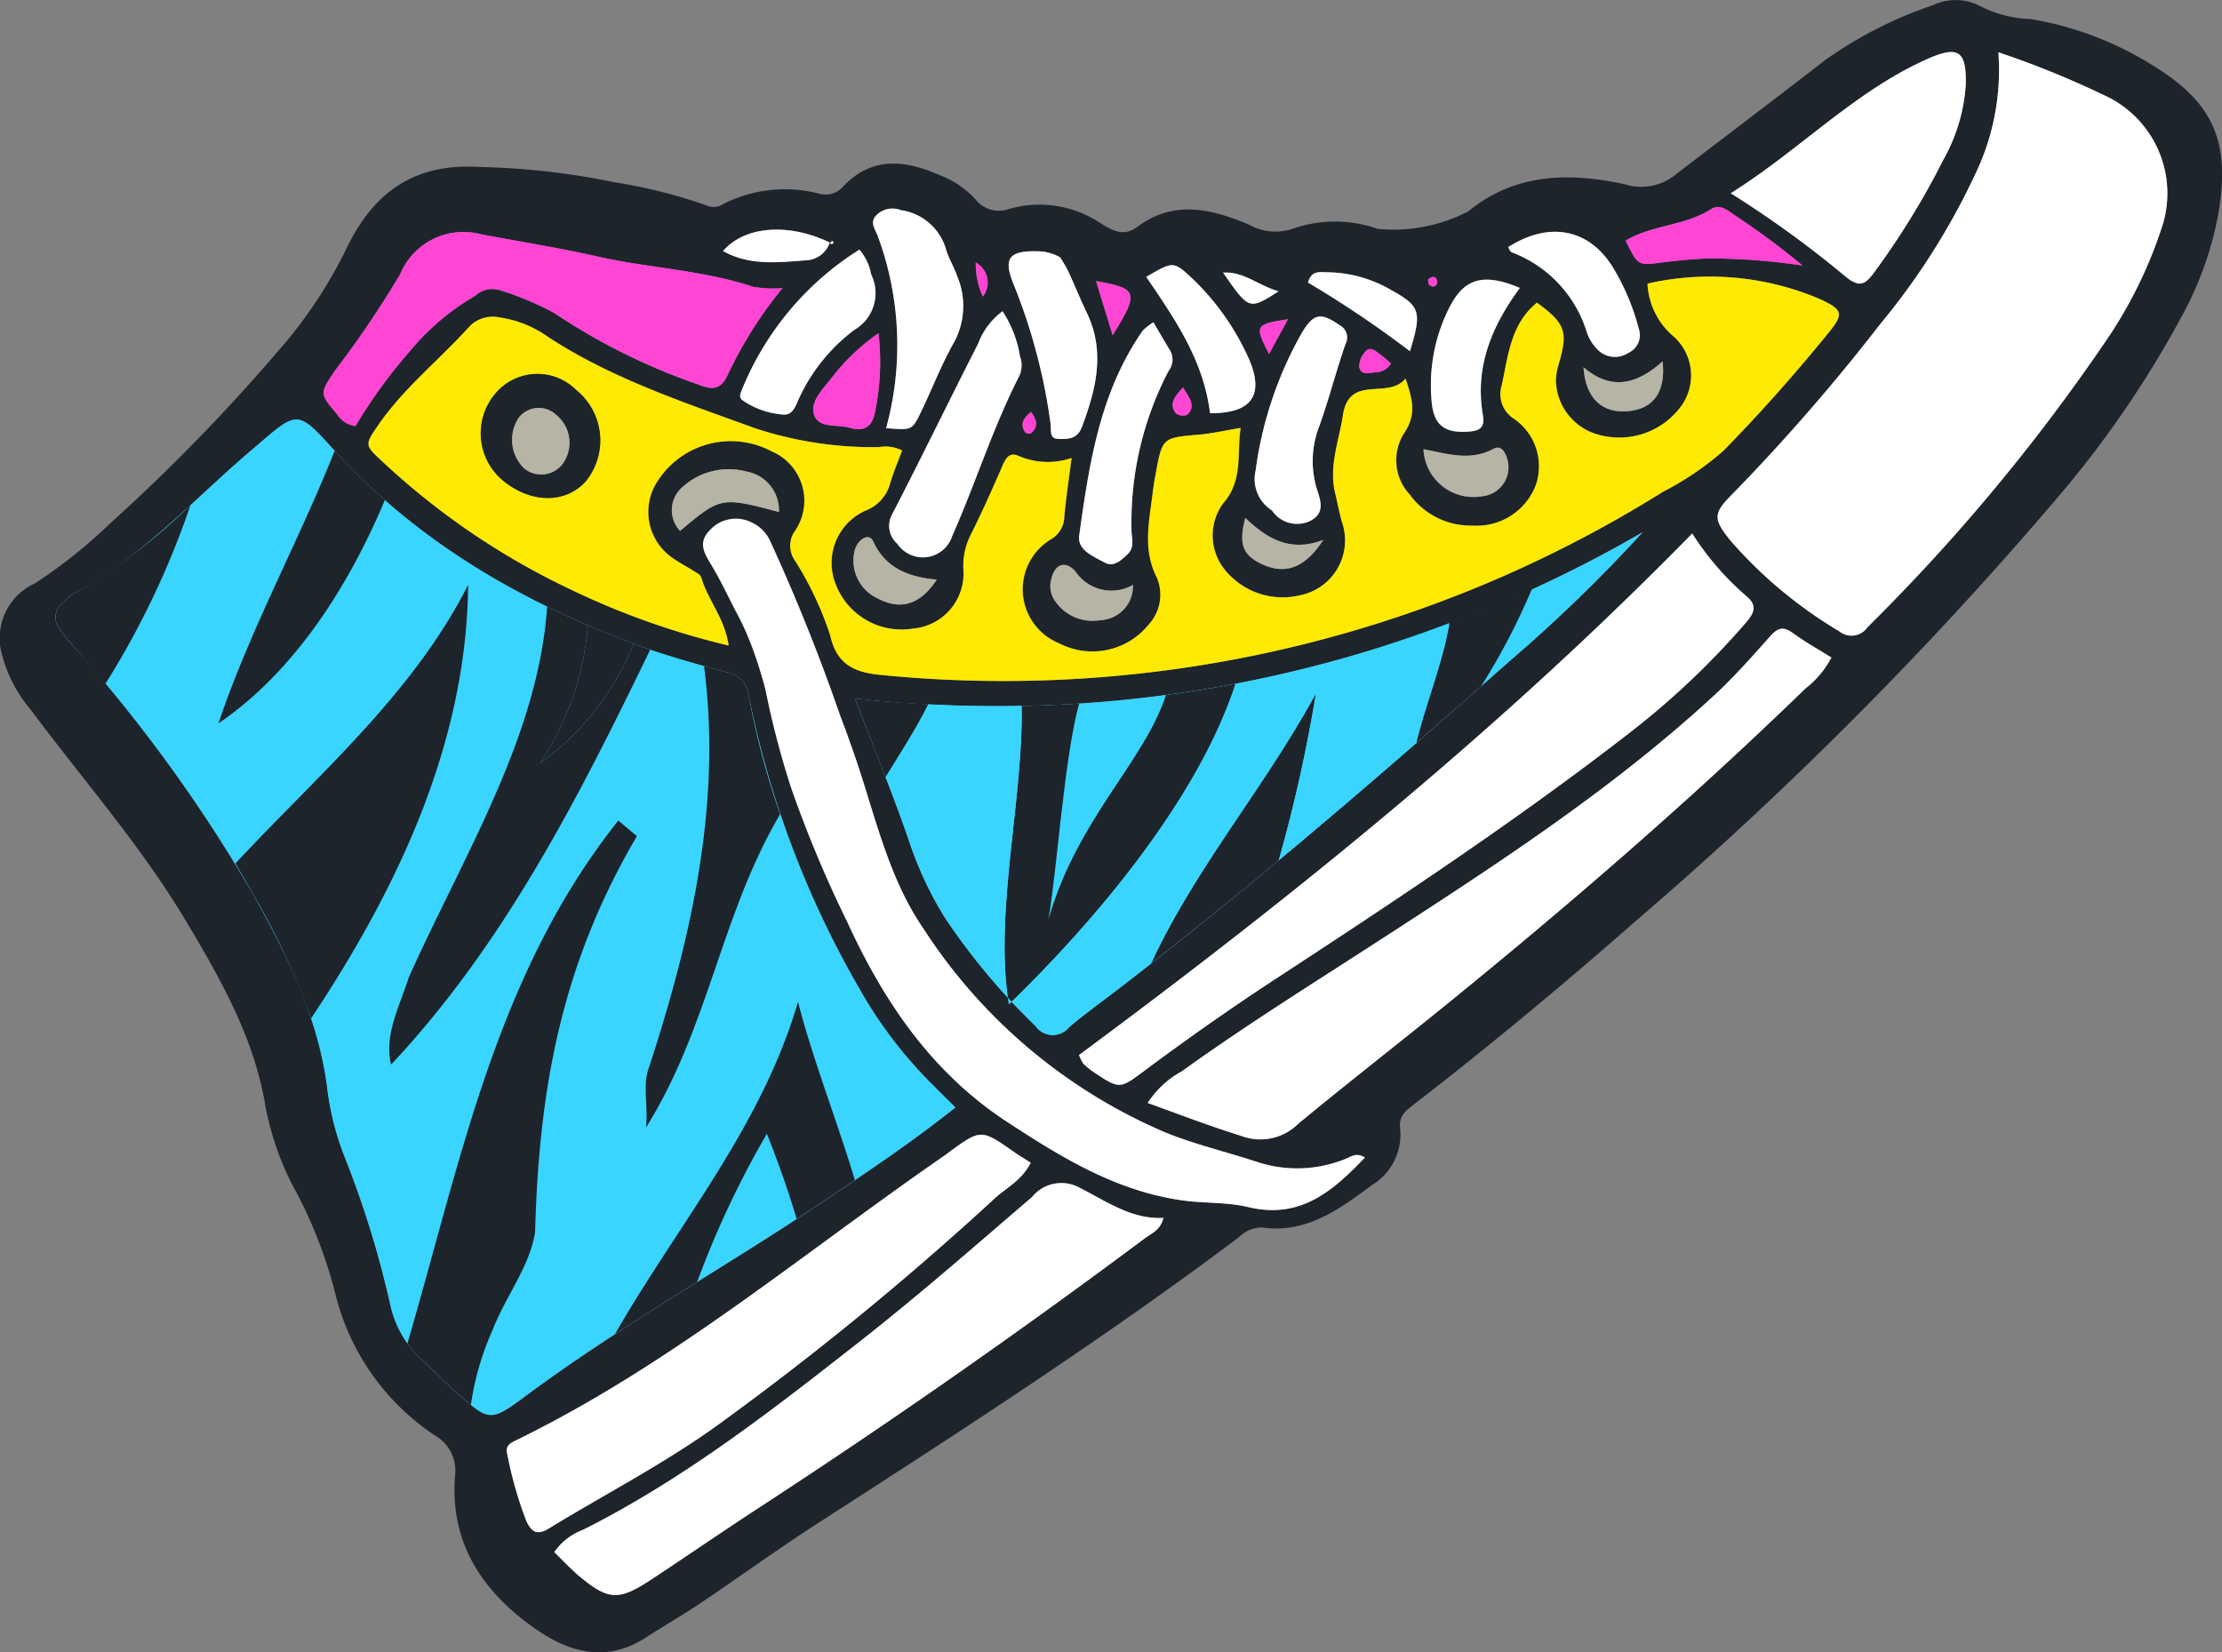 <svg xmlns="http://www.w3.org/2000/svg" width="122.605" height="91.188" viewBox="0 0 122.605 91.188">
  <rect x="0" y="0" width="122.605" height="91.188" fill="#808080" stroke="none"/>
  <g id="four" transform="translate(-1302.981 -10.468)">
    <path id="Path_1647" data-name="Path 1647" d="M1416.431,38.021A210.752,210.752,0,0,1,1393.28,61.26c-4.014,3.522-8.113,6.939-12.34,10.2-.444.343-.785.626-.7,1.319a3.258,3.258,0,0,1-1.543,3.081c-1.815,1.33-3.608,2.7-6.082,2.348a1.823,1.823,0,0,0-1.3.56c-7.476,5.608-15.316,10.679-23.167,15.736-2.189,1.41-4.3,2.944-6.46,4.4-1,.675-2.057,1.279-3.074,1.937-2.16,1.4-4.191.843-6.094-.486-2.909-2.031-4.716-4.71-4.435-8.423a2.222,2.222,0,0,0-1.09-2.235,13.147,13.147,0,0,1-5.516-7.85,25.433,25.433,0,0,0-2.413-6.075,16.241,16.241,0,0,1-1.51-4.661c-.682-3.588-2.436-6.663-4.281-9.762-2.5-4.2-5.713-7.835-8.605-11.723a7.687,7.687,0,0,1-1.581-3.041,3.323,3.323,0,0,1,1.831-3.93,28.005,28.005,0,0,0,4.112-3.278,103.032,103.032,0,0,0,9.265-9.5,25.328,25.328,0,0,0,3.825-5.746c1.517-3.12,3.8-4.686,7.378-4.446a40.689,40.689,0,0,1,7.4.845,28.173,28.173,0,0,1,5.1,1.288.907.907,0,0,0,.867-.081,7.533,7.533,0,0,1,5.31-.584,1.26,1.26,0,0,0,1.3-.364c1.591-1.7,3.421-1.506,5.344-.659a5.294,5.294,0,0,1,1.953,1.3,1.655,1.655,0,0,0,1.924.558,6.066,6.066,0,0,1,5.051.826c.647.4,1.253.723,1.983.176,2.041-1.528,4.159-.982,6.217-.1a2.945,2.945,0,0,0,2.407.186A7.075,7.075,0,0,1,1379,23.1a9.008,9.008,0,0,0,4.995-.964c2.6-2.14,5.628-2.151,8.633-1.5a3.006,3.006,0,0,0,2.795-.52c2.74-2.107,5.5-4.182,8.229-6.305a22.871,22.871,0,0,1,5.969-3.051,2.925,2.925,0,0,1,2.649.06,6.518,6.518,0,0,0,2.774.7,18.465,18.465,0,0,1,6.757,2.58c3.343,2.051,4.256,4.222,3.584,8.162a18.843,18.843,0,0,1-1.833,5.311A57.182,57.182,0,0,1,1416.431,38.021Zm-67.648-14.213c.027.153.094.175.194.059.006-.007-.036-.065-.064-.087-.19-.152.1.03-.133.078-2.285-1.1-4.707-.922-5.9.464,1.459.821,3.026.627,4.577.511A1.441,1.441,0,0,0,1348.783,23.808Zm6.915,47.778c-.536-.535-.924-.916-1.3-1.3a24.235,24.235,0,0,1-4.046-5.349,53.006,53.006,0,0,1-6.055-16.085,1.466,1.466,0,0,0-1.265-1.293c-1.695-.464-3.4-.932-5.04-1.548-6.268-2.352-11.958-5.631-16.516-10.641-2.165-2.38-2.031-2.254-4.584-.084-3.177,2.7-5.988,5.868-9.726,7.881a3.835,3.835,0,0,0-.715.558,1.035,1.035,0,0,0-.17,1.468,8.359,8.359,0,0,0,.681.853,83.771,83.771,0,0,1,10.02,13.819c1.875,3.373,3.563,6.755,4.059,10.633a15.46,15.46,0,0,0,.985,3.876,54.242,54.242,0,0,1,2.472,7.991,5.834,5.834,0,0,0,1.736,3.12c.63.571,1.218,1.186,1.852,1.752,1.894,1.692,1.932,1.732,3.9.274,5.318-3.946,11.11-7.161,16.594-10.848C1350.929,75.077,1353.292,73.5,1355.7,71.586Zm-12.515-25.494c-.185-1.36-.984-2.324-1.393-3.441-.062-.17-.1-.4-.231-.486-.442-.309-.934-.545-1.376-.853a3.082,3.082,0,0,1-.882-4.327,4.8,4.8,0,0,1,6.258-1.617,2.959,2.959,0,0,1,1.28,4.437,1.406,1.406,0,0,0,.031,1.61,18.406,18.406,0,0,1,1.933,4.1c.338,1.54,1.229,2.058,2.793,2.2a68.6,68.6,0,0,0,43.168-10.112,16.358,16.358,0,0,0,3.3-2.235c2.045-2.077,3.975-4.262,5.815-6.522.853-1.046.817-1.27-.413-1.85a15.467,15.467,0,0,0-9.562-.876,4.073,4.073,0,0,0,1.445,2.92,2.888,2.888,0,0,1,.43,3.819,4.239,4.239,0,0,1-4.5,1.621,3.178,3.178,0,0,1-2.435-3.032,3.612,3.612,0,0,1,.158-.891c.524-1.786.375-2.23-1.2-3.385-1.446,1.177-1.583,2.914-1.939,4.556a1.608,1.608,0,0,0,.681,1.856,3.18,3.18,0,0,1,1.168,3.734,3.5,3.5,0,0,1-3.482,2.156,4.156,4.156,0,0,1-3.453-1.718,2.781,2.781,0,0,1-.3-3.394c.686-1.01.465-1.846.071-3-.976,1.185-3.1-.27-3.45,2.02-.219,1.43-.785,2.805-.43,4.29.127.529.226,1.065.37,1.589a3.086,3.086,0,0,1-2.294,4.055,4.1,4.1,0,0,1-4.1-1.324,3,3,0,0,1-.172-3.727c1.136-1.3.758-2.741.977-4.18-.878.145-1.59.309-2.312.372-2,.174-2.005.157-2.377,2.2-.065.358-.125.717-.169,1.079-.188,1.553-.549,3.082.249,4.628a2.43,2.43,0,0,1-.457,2.567,3.987,3.987,0,0,1-4.928,1.049,3.218,3.218,0,0,1-.507-5.727,1.488,1.488,0,0,0,.773-1.267c.085-1.011.241-2.016.4-3.242a4.054,4.054,0,0,1-2.9-.105c-.53-.246-.725.111-.916.55-.555,1.278-1.125,2.552-1.748,3.8a3.73,3.73,0,0,0-.4,1.9,3.053,3.053,0,0,1-2.764,3.267,3.9,3.9,0,0,1-4.325-2.547,3.157,3.157,0,0,1,1.684-3.96,2.22,2.22,0,0,0,1.362-1.521c.185-.614.439-1.207.657-1.8a2.067,2.067,0,0,0-1.3-.183,20.942,20.942,0,0,1-6.8-1.037c-3.914-1.429-7.911-2.736-11.451-5.055a6.08,6.08,0,0,0-2.678-1.069,1.788,1.788,0,0,0-1.652.513c-1.663,1.845-3.636,3.4-5.053,5.474-.7,1.026-.725,1.067.229,1.939a40.627,40.627,0,0,0,10.336,7.05A42.884,42.884,0,0,0,1343.184,46.092Zm50.437-6.253a71.134,71.134,0,0,1-43.463,9.18c1.056,2.749,2.1,5.264,2.98,7.834a19.645,19.645,0,0,0,1.99,4.261,36.289,36.289,0,0,0,5,5.978,1.154,1.154,0,0,0,1.851.051c.927-.778,1.913-1.486,2.874-2.225,7.451-5.73,14.546-11.886,21.586-18.105A83.6,83.6,0,0,0,1393.621,39.84Zm19.628-26.487a13.274,13.274,0,0,1-1.288,6.752,38.453,38.453,0,0,1-5.251,8.271,108.477,108.477,0,0,1-8.117,9.336c-1.091,1.089-1.106,1.386-.1,2.622a24.68,24.68,0,0,0,5.969,4.968,1.072,1.072,0,0,0,1.569-.226,106.157,106.157,0,0,0,13.344-16.083,24.584,24.584,0,0,0,2.857-5.873,5.949,5.949,0,0,0-2.893-7.275A51.411,51.411,0,0,0,1413.248,13.353Zm-9.215,33.4c-.738-.462-1.471-.87-2.145-1.358-.509-.368-.82-.276-1.218.171-1.008,1.13-2.007,2.266-3.127,3.3-5.733,5.281-12.251,9.482-18.758,13.7-3.559,2.3-7.156,4.551-10.6,7.031a5.179,5.179,0,0,0-1.877,1.742c1.765.64,3.441,1.281,5.17,1.82a2.96,2.96,0,0,0,3.127-.665c2.664-2.2,5.392-4.321,8.075-6.5,6.876-5.579,13.57-11.368,19.928-17.536A5.2,5.2,0,0,0,1404.033,46.756Zm-41.515,21.936a2.161,2.161,0,0,0,.238.478,4.033,4.033,0,0,0,.562.46c1.5,1.006,1.451.933,2.956-.181,2.289-1.694,4.62-3.339,7-4.9,6.647-4.348,13.275-8.722,19.557-13.591a44.211,44.211,0,0,0,6.475-6.119c.464-.54.672-.962,0-1.5a15.606,15.606,0,0,1-2.955-3.427C1385.857,50.632,1374.374,59.917,1362.519,68.692Zm-28.952,27.436c.464.45.872.9,1.331,1.284,1.645,1.385,2.213,1.419,4.015.23,1.974-1.3,3.921-2.644,5.9-3.936q10.9-7.112,21.327-14.889c.38-.284.873-.456,1.043-1.136-1.755.095-3.134-.909-4.567-1.629a2.085,2.085,0,0,0-2.687.478c-3.128,2.683-6.227,5.4-9.473,7.949-4.868,3.821-9.739,7.621-15.3,10.416A3.318,3.318,0,0,0,1333.567,96.127Zm11.59-47.928a47.719,47.719,0,0,0,1.484,5.769,66.414,66.414,0,0,0,3.083,7.364c2.028,4.433,4.676,8.331,8.832,11.051,3,1.966,6.05,3.834,9.7,4.333,1.2.164,2.441.086,3.6.365,2.867.688,4.662-.878,6.434-2.73-.454-.308-.764-.043-1.087.08a7.075,7.075,0,0,1-4.816.174c-1.711-.57-3.467-.968-5.155-1.663a29.8,29.8,0,0,1-13.282-11.2c-2.031-2.95-2.713-6.46-3.877-9.76S1349.018,48.648,1345.156,48.2Zm14.7,26.437c-.354-.227-.615-.382-.863-.556-1.871-1.313-1.87-1.315-3.637-.028-.049.036-.093.079-.143.113-7.816,5.383-15.1,11.559-23.7,15.765-.346.169-.655.295-.538.776a21.5,21.5,0,0,0,1.04,3.664c.251.569.547.885,1.24.46,3.2-1.959,6.542-3.665,9.575-5.894a168.909,168.909,0,0,0,15.015-12.307C1358.49,76.023,1359.353,75.626,1359.852,74.636ZM1322.6,33.984a27.85,27.85,0,0,1,3-4.141,13.315,13.315,0,0,1,3.589-3.04,1.39,1.39,0,0,1,1.359-.321,16.758,16.758,0,0,1,3,1.256,34.357,34.357,0,0,0,7.961,3.952c.77.309,1.218.295,1.6-.483a22.84,22.84,0,0,1,3.047-4.835,6.738,6.738,0,0,1-1.629-.075c-2.784-.929-5.726-1.025-8.565-1.667-2.129-.482-4.289-.823-6.435-1.229a3.778,3.778,0,0,0-4.468,2.2,55.149,55.149,0,0,1-3.565,5.278c-.877,1.3-.909,1.287.066,2.43A1.46,1.46,0,0,0,1322.6,33.984Zm75.881-12.853a58.366,58.366,0,0,1,6.387,4.637c.77.615,1.079.337,1.545-.292A43.55,43.55,0,0,0,1410.2,19.3a9.763,9.763,0,0,0,1.247-4.136c.054-1.942-.438-2.2-2.175-1.419C1405.3,15.536,1402.31,18.726,1398.479,21.132Zm-40.18,6.514a3.925,3.925,0,0,0-1.353,1.8c-1.6,3.125-3.122,6.286-4.738,9.4a1.316,1.316,0,0,0,.289,1.634,1.7,1.7,0,0,0,3.022-.426c1.3-2.932,2.251-6.009,3.717-8.871a1.434,1.434,0,0,0,.023-1.054A6.326,6.326,0,0,0,1358.3,27.646Zm-6.424,6.45c1.408.114,1.429.125,1.9-.843.632-1.3,1.147-2.666,1.861-3.918a4.216,4.216,0,0,0,.145-3.655c-.17-.512-.479-.984-.616-1.5a3.036,3.036,0,0,0-2.482-2.112,1.251,1.251,0,0,0-1.339.272c-.4.407-.064.784.069,1.16A17.316,17.316,0,0,1,1351.875,34.1Zm21.289,4.541a1.667,1.667,0,0,0,2.092.588c.947-.467.514-1.287.34-1.912a5.305,5.305,0,0,1,.19-3.356c.529-1.473.915-3,1.424-4.478a.767.767,0,0,0-.311-1.057c-1.048-.731-1.453-.679-2.139.508a20.988,20.988,0,0,0-2.5,7.512A2.047,2.047,0,0,0,1373.165,38.637Zm-6.54-10.381a3.189,3.189,0,0,0-.586.452c-2.376,3.394-2.961,7.359-3.511,11.314-.113.811.795,1.156,1.407,1.492.5.271.908-.123,1.266-.466.424-.405.2-.91.211-1.377a18.018,18.018,0,0,1,2.047-8.734,1.009,1.009,0,0,0,.063-1.157C1367.245,29.322,1366.977,28.856,1366.625,28.256Zm-5.149-3.588a2.59,2.59,0,0,0-1.247-.334c-1.589-.038-1.9.387-1.315,1.834a31.73,31.73,0,0,1,2.035,7.68c.046.334-.1.823.419.839s1.052.038,1.314-.663c.776-2.08,1.3-4.145.266-6.3-.366-.76-.68-1.546-1.035-2.312A8.353,8.353,0,0,0,1361.476,24.669Zm-11.073-.425a16.413,16.413,0,0,0-6.509,7.789c-.071.164-.135.365.028.5a4.45,4.45,0,0,0,2.172.8c.64.108.772-.46.973-.883a9.955,9.955,0,0,1,3.047-3.777,2.339,2.339,0,0,0,.932-3.066A2.882,2.882,0,0,0,1350.4,24.244Zm36.439,2.116c-2.584-1.113-3.412-.071-4.176,1.706a9.541,9.541,0,0,0-.7,4.418c.091,1.449.686,1.912,2.1,1.8.591-.047.855-.247.742-.905C1384.354,30.77,1385.249,28.524,1386.843,26.36Zm-.648-2.248c.066.1.111.245.2.279a6.865,6.865,0,0,1,4.118,4.311,2.482,2.482,0,0,0,.644,1.078,1.333,1.333,0,0,0,1.667.169,1.077,1.077,0,0,0,.578-1.363,12.563,12.563,0,0,0-1.4-3.328C1390.682,23.088,1388.464,22.653,1386.195,24.112Zm-16.446,9.158c2.542.024,3.036-1.222,1.977-3.355a13.993,13.993,0,0,0-2.976-4.095c-1.026-.952-1.043-.934-2.521-.07C1367.79,28.045,1369.39,30.333,1369.748,33.27Zm32.69-8.148a41.518,41.518,0,0,0-3.87-2.859c-.352-.276-.765-.517-1.163-.259-1.447.935-3.263.864-4.726,1.744.682,1.394.679,1.377,1.964,1.211.84-.108,1.686-.19,2.532-.226A35.047,35.047,0,0,1,1402.438,25.122Zm-50.983,3.736a11.472,11.472,0,0,0-2.653,2.554c-.475.592-1.184,1.294-.877,2.023.283.672,1.284.452,1.962.646.824.235,1.237-.1,1.383-.913A13.581,13.581,0,0,0,1351.455,28.858Zm29.325.994c.666-2.2.581-2.489-1.1-3.414a7.126,7.126,0,0,0-3.464-.944c-.365,0-.879-.13-1.059.569A58.457,58.457,0,0,1,1380.78,29.852Zm-40.275,9.916c2.253-1.887,2.253-1.887,5.456-1.044A2.167,2.167,0,0,0,1344.2,36.5a3.806,3.806,0,0,0-3.682.966A1.676,1.676,0,0,0,1340.505,39.768Zm41.021-4.51a2.76,2.76,0,0,0,3.218,2.6,1.607,1.607,0,0,0,1.394-2.092c-.111-.349-.332-.756-.756-.525C1384.1,35.937,1382.824,35.5,1381.526,35.259Zm-26.857,7.2c-1.535-.146-2.825-.615-3.509-2.119-.2-.45-.783-.186-1.006.457a2.3,2.3,0,0,0,1.274,2.706C1352.678,44.159,1353.753,43.848,1354.669,42.458Zm10.825.289a2.39,2.39,0,0,1-3.174-.734c-.549-.632-1.139-.421-1.329.4a1.43,1.43,0,0,0,.189,1.207,2.51,2.51,0,0,0,2.509,1.076A1.877,1.877,0,0,0,1365.494,42.747Zm29.225-12.337c-1.358,1.219-2.784,1.678-4.364.327.11,1.727,1.041,2.569,2.5,2.42C1394.231,33.016,1394.9,32.075,1394.719,30.41Zm-18.724,9.856c-1.831.7-3.119-.08-4.3-1.218-.381,1.453-.141,2.064.918,2.553C1373.9,42.2,1374.98,41.828,1375.995,40.266Zm-11.62-11.3c1.471-2.365,1.392-2.589-.919-2.987Zm9.154-2.426c-1.171-.34-1.916-1.1-3.061-1.031C1371.9,27.581,1371.9,27.581,1373.529,26.544Zm6.2,3.98c-.233-.194-.4-.353-.587-.485-.272-.193-.571-.52-.88-.1a1.181,1.181,0,0,0-.281.795c.1.466.536.325.866.284A.987.987,0,0,0,1379.731,30.524Zm-6.726-.517,1.046-1.919C1372.231,28.366,1372.195,28.431,1373.005,30.007Zm-4.747,1.843c-.456.5-.8.908-.394,1.431a.656.656,0,0,0,.636.076C1368.99,32.862,1368.6,32.426,1368.258,31.85Zm-11.046-5.012a1.254,1.254,0,0,0-.39-1.878A4.386,4.386,0,0,0,1357.211,26.837Zm2.661,6.362c-.358.3-.648.617-.336,1.109a.333.333,0,0,0,.31.085C1360.3,34.035,1360.192,33.632,1359.872,33.2Zm21.9-7.3c.021.1.007.239.067.288.142.116.33.159.427-.059a.321.321,0,0,0-.043-.293C1382.073,25.691,1381.912,25.76,1381.776,25.9Z" fill="#1e242b"/>
    <path id="Path_1648" data-name="Path 1648" d="M1358.013,89.061c-2.406,1.915-4.769,3.491-7.126,5.075-5.485,3.686-11.277,6.9-16.594,10.848-1.964,1.458-2,1.418-3.9-.274-.634-.566-1.222-1.181-1.852-1.752a5.83,5.83,0,0,1-1.736-3.12,54.242,54.242,0,0,0-2.473-7.991,15.471,15.471,0,0,1-.985-3.876c-.5-3.878-2.184-7.26-4.059-10.633a83.764,83.764,0,0,0-10.02-13.819,8.341,8.341,0,0,1-.681-.853,1.035,1.035,0,0,1,.17-1.468,3.841,3.841,0,0,1,.715-.558c3.738-2.013,6.549-5.182,9.726-7.881,2.553-2.169,2.419-2.3,4.584.084,4.559,5.011,10.249,8.289,16.516,10.641,1.643.617,3.345,1.084,5.04,1.548a1.466,1.466,0,0,1,1.265,1.293,53,53,0,0,0,6.055,16.085,24.236,24.236,0,0,0,4.046,5.349C1357.089,88.145,1357.477,88.526,1358.013,89.061Z" transform="translate(-2.315 -17.475)" fill="#39d5ff"/>
    <path id="Path_1649" data-name="Path 1649" d="M1342.431,118.793a5.28,5.28,0,0,0,.768.874c.63.57,1.218,1.186,1.852,1.752.349.312.635.568.882.768a15.507,15.507,0,0,1,1.187-4.114c.772-1.967,2.055-3.505,2.356-5.429.219-8.083,1.507-14.839,5.618-21.849l-1.026-.856C1347.316,98.415,1345.371,108.776,1342.431,118.793Z" transform="translate(-16.97 -34.185)" fill="#1e242b"/>
    <path id="Path_1650" data-name="Path 1650" d="M1362.535,125.836c1.5-.978,3.013-1.929,4.531-2.878a51.8,51.8,0,0,1,3.849-8.177c.6,1.531,1.174,3.1,1.64,4.7q.821-.534,1.635-1.08.789-.53,1.58-1.063c-1.005-3.33-2.275-6.52-3.139-9.83C1370.595,114.454,1365.945,119.864,1362.535,125.836Z" transform="translate(-25.618 -41.744)" fill="#1e242b"/>
    <path id="Path_1651" data-name="Path 1651" d="M1357.912,71.015a15.972,15.972,0,0,1-2.634,7.616,14.956,14.956,0,0,0,5.16-6.6Q1359.158,71.552,1357.912,71.015Z" transform="translate(-22.496 -26.045)" fill="#1e242b"/>
    <path id="Path_1652" data-name="Path 1652" d="M1354.2,71.276l-.046-.018a14.955,14.955,0,0,1-5.161,6.6,15.968,15.968,0,0,0,2.634-7.616q-1.137-.491-2.243-1.029c-.49,7.171-4.587,13.681-7.626,20.443-.557,1.71-1.371,3.206-.987,4.832,6.222-6.623,10.344-14.72,14.3-22.9C1354.783,71.488,1354.492,71.385,1354.2,71.276Z" transform="translate(-16.213 -25.268)" fill="#1e242b"/>
    <path id="Path_1653" data-name="Path 1653" d="M1325.77,82.487q.519.86,1.01,1.741a40.252,40.252,0,0,1,3.169,6.808c4.89-7.343,8.582-15.319,8.666-23.924C1335.563,73.141,1330.327,77.594,1325.77,82.487Z" transform="translate(-9.803 -24.366)" fill="#1e242b"/>
    <path id="Path_1654" data-name="Path 1654" d="M1309.476,64.208a3.841,3.841,0,0,0-.715.558,1.035,1.035,0,0,0-.17,1.468,8.341,8.341,0,0,0,.681.853q.928,1.08,1.833,2.173a46.784,46.784,0,0,0,4.7-9.869A31.927,31.927,0,0,1,1309.476,64.208Z" transform="translate(-2.315 -21.045)" fill="#1e242b"/>
    <path id="Path_1655" data-name="Path 1655" d="M1333.318,56.841a34.561,34.561,0,0,1-2.747-2.7l-.02-.023c-2.018,5.074-4.665,9.845-6.416,15.049C1328.205,66.4,1331.244,61.785,1333.318,56.841Z" transform="translate(-9.1 -18.778)" fill="#1e242b"/>
    <path id="Path_1656" data-name="Path 1656" d="M1368.724,74.972c.958,7.44-.594,14.654-3.03,22.129-.385.984-.044,2.139-.173,3.336,3.465-5.527,4.119-11.718,7.4-17.289a43.275,43.275,0,0,1-1.735-6.553,1.466,1.466,0,0,0-1.265-1.293Q1369.324,75.138,1368.724,74.972Z" transform="translate(-26.895 -27.747)" fill="#1e242b"/>
    <path id="Path_1657" data-name="Path 1657" d="M1358.529,57.637a42.882,42.882,0,0,1-8.8-3.132,40.624,40.624,0,0,1-10.336-7.05c-.954-.872-.931-.913-.229-1.939,1.417-2.073,3.39-3.63,5.053-5.474a1.787,1.787,0,0,1,1.651-.513,6.079,6.079,0,0,1,2.678,1.069c3.539,2.319,7.537,3.626,11.451,5.055a20.943,20.943,0,0,0,6.8,1.037,2.067,2.067,0,0,1,1.3.183c-.219.59-.472,1.183-.657,1.8a2.22,2.22,0,0,1-1.362,1.521,3.157,3.157,0,0,0-1.684,3.96,3.9,3.9,0,0,0,4.325,2.547,3.052,3.052,0,0,0,2.764-3.267,3.731,3.731,0,0,1,.4-1.9c.623-1.246,1.193-2.52,1.748-3.8.191-.439.386-.8.916-.55a4.054,4.054,0,0,0,2.9.105c-.154,1.226-.31,2.231-.4,3.242a1.488,1.488,0,0,1-.773,1.267,3.218,3.218,0,0,0,.507,5.727,3.988,3.988,0,0,0,4.928-1.049,2.43,2.43,0,0,0,.457-2.567c-.8-1.546-.437-3.074-.249-4.628.044-.361.1-.721.168-1.079.372-2.045.375-2.028,2.377-2.2.722-.063,1.434-.227,2.313-.372-.219,1.439.159,2.884-.977,4.18a3,3,0,0,0,.172,3.727,4.1,4.1,0,0,0,4.1,1.324,3.086,3.086,0,0,0,2.294-4.055c-.144-.524-.244-1.06-.371-1.589-.355-1.484.21-2.859.43-4.29.352-2.29,2.474-.835,3.45-2.02.394,1.156.615,1.992-.071,3a2.781,2.781,0,0,0,.3,3.394,4.157,4.157,0,0,0,3.453,1.718,3.5,3.5,0,0,0,3.482-2.156,3.18,3.18,0,0,0-1.168-3.734,1.608,1.608,0,0,1-.681-1.856c.356-1.642.493-3.379,1.939-4.556,1.577,1.155,1.727,1.6,1.2,3.385a3.618,3.618,0,0,0-.158.891,3.178,3.178,0,0,0,2.435,3.032,4.239,4.239,0,0,0,4.5-1.621,2.889,2.889,0,0,0-.43-3.819,4.073,4.073,0,0,1-1.445-2.92,15.467,15.467,0,0,1,9.562.876c1.23.58,1.266.8.413,1.85-1.841,2.261-3.771,4.445-5.815,6.522a16.361,16.361,0,0,1-3.3,2.235,68.6,68.6,0,0,1-43.168,10.112c-1.563-.143-2.455-.66-2.793-2.2a18.416,18.416,0,0,0-1.933-4.1,1.406,1.406,0,0,1-.031-1.61,2.959,2.959,0,0,0-1.28-4.437,4.8,4.8,0,0,0-6.257,1.617,3.081,3.081,0,0,0,.882,4.327c.442.308.934.544,1.376.853.128.089.169.315.231.486C1357.546,55.314,1358.344,56.278,1358.529,57.637Zm-8.411-14.1a3.024,3.024,0,0,0-4.505.254,3.379,3.379,0,0,0,.446,4.726c1.537,1.285,3.468,1.31,4.59.06A3.581,3.581,0,0,0,1350.119,43.535Z" transform="translate(-15.346 -11.545)" fill="#feea02"/>
    <path id="Path_1658" data-name="Path 1658" d="M1429.232,62.011a83.541,83.541,0,0,1-7.183,6.975c-7.04,6.219-14.135,12.375-21.586,18.105-.961.739-1.947,1.446-2.874,2.225a1.154,1.154,0,0,1-1.851-.051,36.3,36.3,0,0,1-5-5.978,19.662,19.662,0,0,1-1.99-4.261c-.883-2.57-1.924-5.085-2.98-7.834A71.133,71.133,0,0,0,1429.232,62.011Z" transform="translate(-35.612 -22.172)" fill="#39d5ff"/>
    <path id="Path_1659" data-name="Path 1659" d="M1402.673,89.688c.472-2.651.862-8.852,1.693-11.906q-1.578.1-3.171.131c.1,5.146-1.533,11.4-.707,16.478,4.784-4.626,10.443-11.35,12.511-17.7q-1.905.365-3.837.619C1407.935,81.042,1404.3,84.087,1402.673,89.688Z" transform="translate(-41.843 -28.486)" fill="#1e242b"/>
    <path id="Path_1660" data-name="Path 1660" d="M1414.448,92.511q3.566-2.79,7.04-5.689a83.551,83.551,0,0,0,2.054-9.218C1420.7,82.828,1416.884,87.238,1414.448,92.511Z" transform="translate(-47.948 -28.879)" fill="#1e242b"/>
    <path id="Path_1661" data-name="Path 1661" d="M1385.769,78.12c.576,1.5,1.145,2.93,1.69,4.338.807-1.31,1.663-2.62,2.359-4.024C1388.476,78.364,1387.128,78.265,1385.769,78.12Z" transform="translate(-35.612 -29.101)" fill="#1e242b"/>
    <path id="Path_1662" data-name="Path 1662" d="M1408.044,74.155c-2.069,6.35-7.727,13.074-12.511,17.7-.826-5.081.806-11.331.707-16.478-1.7.031-3.417,0-5.147-.094-.7,1.4-1.552,2.714-2.359,4.024.453,1.172.889,2.329,1.289,3.5a19.693,19.693,0,0,0,1.99,4.261,36.29,36.29,0,0,0,5,5.978,1.154,1.154,0,0,0,1.851.051c.927-.778,1.913-1.486,2.874-2.225.553-.425,1.1-.857,1.648-1.287,2.436-5.273,6.253-9.683,9.094-14.907a83.551,83.551,0,0,1-2.054,9.218q3.836-3.194,7.594-6.48c.547-2.22,1.464-4.415,1.833-6.618A70.728,70.728,0,0,1,1408.044,74.155Z" transform="translate(-36.887 -25.95)" fill="#39d5ff"/>
    <path id="Path_1663" data-name="Path 1663" d="M1441.961,69.36c-.368,2.2-1.285,4.4-1.833,6.618q1.792-1.558,3.575-3.127a36.694,36.694,0,0,0,2.811-5.393Q1444.254,68.488,1441.961,69.36Z" transform="translate(-58.995 -24.514)" fill="#1e242b"/>
    <path id="Path_1664" data-name="Path 1664" d="M1484.791,15.53a51.424,51.424,0,0,1,6.091,2.494,5.948,5.948,0,0,1,2.892,7.275,24.579,24.579,0,0,1-2.857,5.873,106.144,106.144,0,0,1-13.344,16.083,1.071,1.071,0,0,1-1.569.226,24.679,24.679,0,0,1-5.969-4.968c-1.007-1.235-.992-1.533.1-2.622a108.563,108.563,0,0,0,8.117-9.336,38.447,38.447,0,0,0,5.25-8.271A13.271,13.271,0,0,0,1484.791,15.53Z" transform="translate(-71.543 -2.177)" fill="#fff"/>
    <path id="Path_1665" data-name="Path 1665" d="M1451.839,72.951a5.2,5.2,0,0,1-1.424,1.7c-6.358,6.168-13.052,11.956-19.928,17.536-2.683,2.177-5.411,4.3-8.075,6.5a2.959,2.959,0,0,1-3.127.665c-1.729-.538-3.4-1.18-5.17-1.82a5.177,5.177,0,0,1,1.878-1.742c3.44-2.48,7.037-4.726,10.6-7.031,6.508-4.214,13.025-8.415,18.758-13.7,1.12-1.031,2.119-2.168,3.127-3.3.4-.447.709-.539,1.219-.171C1450.368,72.081,1451.1,72.489,1451.839,72.951Z" transform="translate(-47.806 -26.195)" fill="#fff"/>
    <path id="Path_1666" data-name="Path 1666" d="M1407.462,90.918c11.855-8.775,23.338-18.06,33.836-28.779a15.607,15.607,0,0,0,2.955,3.427c.673.539.464.962,0,1.5a44.206,44.206,0,0,1-6.475,6.119c-6.282,4.869-12.91,9.243-19.557,13.591-2.383,1.559-4.714,3.2-7,4.9-1.505,1.114-1.454,1.187-2.956.181a4.041,4.041,0,0,1-.562-.46A2.166,2.166,0,0,1,1407.462,90.918Z" transform="translate(-44.943 -22.227)" fill="#fff"/>
    <path id="Path_1667" data-name="Path 1667" d="M1356.655,145.407a3.317,3.317,0,0,1,1.587-1.233c5.564-2.8,10.436-6.595,15.3-10.416,3.246-2.548,6.345-5.265,9.473-7.949a2.085,2.085,0,0,1,2.687-.478c1.433.72,2.812,1.724,4.567,1.629-.17.679-.663.852-1.043,1.136q-10.425,7.786-21.327,14.889c-1.98,1.292-3.927,2.634-5.9,3.936-1.8,1.189-2.371,1.155-4.015-.23C1357.527,146.3,1357.119,145.857,1356.655,145.407Z" transform="translate(-23.088 -49.28)" fill="#fff"/>
    <path id="Path_1668" data-name="Path 1668" d="M1376.993,76.682c3.862.448,3.756.486,4.919,3.785s1.847,6.81,3.877,9.76a29.8,29.8,0,0,0,13.282,11.2c1.688.695,3.444,1.092,5.155,1.663a7.074,7.074,0,0,0,4.816-.174c.323-.124.633-.388,1.087-.08-1.772,1.853-3.567,3.418-6.434,2.73-1.164-.279-2.408-.2-3.6-.365-3.651-.5-6.7-2.367-9.7-4.333-4.156-2.72-6.8-6.618-8.831-11.051a66.391,66.391,0,0,1-3.083-7.364A47.764,47.764,0,0,1,1376.993,76.682Z" transform="translate(-31.837 -28.482)" fill="#fff"/>
    <path id="Path_1669" data-name="Path 1669" d="M1380.96,121.909c-.5.99-1.362,1.386-2.014,1.992a168.891,168.891,0,0,1-15.015,12.307c-3.033,2.229-6.38,3.935-9.575,5.894-.694.425-.989.109-1.241-.46a21.5,21.5,0,0,1-1.04-3.664c-.117-.482.192-.607.538-.776,8.6-4.205,15.887-10.382,23.7-15.765.05-.034.093-.077.142-.113,1.768-1.286,1.766-1.284,3.637.028C1380.345,121.526,1380.606,121.681,1380.96,121.909Z" transform="translate(-21.107 -47.272)" fill="#fff"/>
    <path id="Path_1670" data-name="Path 1670" d="M1336.077,43.671a1.46,1.46,0,0,1-1.033-.679c-.974-1.143-.943-1.129-.065-2.43a55.15,55.15,0,0,0,3.566-5.278,3.778,3.778,0,0,1,4.468-2.2c2.145.406,4.306.748,6.435,1.229,2.838.643,5.781.738,8.565,1.667a6.738,6.738,0,0,0,1.629.075,22.84,22.84,0,0,0-3.047,4.835c-.381.778-.829.792-1.6.483a34.354,34.354,0,0,1-7.961-3.952,16.766,16.766,0,0,0-3-1.256,1.39,1.39,0,0,0-1.36.321,13.315,13.315,0,0,0-3.589,3.04A27.859,27.859,0,0,0,1336.077,43.671Z" transform="translate(-13.48 -9.687)" fill="#ff45d4"/>
    <path id="Path_1671" data-name="Path 1671" d="M1470.567,23.3c3.831-2.405,6.816-5.6,10.794-7.383,1.737-.781,2.229-.523,2.175,1.419a9.763,9.763,0,0,1-1.247,4.136,43.505,43.505,0,0,1-3.791,6.174c-.466.629-.775.907-1.545.292A58.339,58.339,0,0,0,1470.567,23.3Z" transform="translate(-72.089 -2.166)" fill="#fff"/>
    <path id="Path_1672" data-name="Path 1672" d="M1395.328,40.613a6.324,6.324,0,0,1,.961,2.485,1.433,1.433,0,0,1-.023,1.054c-1.466,2.862-2.419,5.939-3.717,8.871a1.7,1.7,0,0,1-3.022.426,1.316,1.316,0,0,1-.289-1.634c1.616-3.115,3.142-6.276,4.738-9.4A3.923,3.923,0,0,1,1395.328,40.613Z" transform="translate(-37.029 -12.967)" fill="#fff"/>
    <path id="Path_1673" data-name="Path 1673" d="M1388.239,42.791a17.318,17.318,0,0,0-.461-10.6c-.134-.376-.472-.753-.069-1.16a1.251,1.251,0,0,1,1.339-.272,3.036,3.036,0,0,1,2.482,2.112c.137.519.446.99.616,1.5A4.216,4.216,0,0,1,1392,38.03c-.715,1.252-1.229,2.617-1.862,3.918C1389.668,42.916,1389.647,42.905,1388.239,42.791Z" transform="translate(-36.364 -8.695)" fill="#fff"/>
    <path id="Path_1674" data-name="Path 1674" d="M1425.436,51.827a2.047,2.047,0,0,1-.9-2.2,20.988,20.988,0,0,1,2.5-7.512c.687-1.186,1.091-1.238,2.139-.508a.767.767,0,0,1,.311,1.057c-.509,1.48-.9,3-1.424,4.478a5.306,5.306,0,0,0-.189,3.356c.174.625.606,1.445-.34,1.912A1.668,1.668,0,0,1,1425.436,51.827Z" transform="translate(-52.272 -13.19)" fill="#fff"/>
    <path id="Path_1675" data-name="Path 1675" d="M1411.568,41.684c.352.6.62,1.066.9,1.525a1.009,1.009,0,0,1-.063,1.157,18.02,18.02,0,0,0-2.047,8.734c-.012.467.213.972-.212,1.377-.358.342-.77.736-1.265.466-.613-.336-1.521-.68-1.408-1.492.551-3.955,1.135-7.92,3.511-11.314A3.212,3.212,0,0,1,1411.568,41.684Z" transform="translate(-44.943 -13.428)" fill="#fff"/>
    <path id="Path_1676" data-name="Path 1676" d="M1403.49,35.134a8.413,8.413,0,0,1,.437.746c.354.766.669,1.552,1.035,2.312,1.036,2.152.51,4.217-.266,6.3-.262.7-.8.679-1.314.663s-.373-.5-.42-.839a31.725,31.725,0,0,0-2.035-7.68c-.589-1.447-.274-1.871,1.315-1.834A2.59,2.59,0,0,1,1403.49,35.134Z" transform="translate(-42.014 -10.466)" fill="#fff"/>
    <path id="Path_1677" data-name="Path 1677" d="M1381.232,34.643a2.881,2.881,0,0,1,.645,1.367,2.339,2.339,0,0,1-.932,3.066,9.955,9.955,0,0,0-3.047,3.777c-.2.423-.333.991-.973.883a4.449,4.449,0,0,1-2.172-.8c-.164-.134-.1-.335-.029-.5A16.413,16.413,0,0,1,1381.232,34.643Z" transform="translate(-30.829 -10.399)" fill="#fff"/>
    <path id="Path_1678" data-name="Path 1678" d="M1379,72.665a9.854,9.854,0,0,1-2.524.939c-1.789-.131-1.537-3.893-3.526-7.631-.463-.87-.9-1.832-1.433-2.712-.391-.651-.766-1.237-.082-1.935a1.945,1.945,0,0,1,2.32-.413,2.089,2.089,0,0,1,1,1A107.266,107.266,0,0,1,1379,72.665Z" transform="translate(-29.284 -21.607)" fill="#fff"/>
    <path id="Path_1679" data-name="Path 1679" d="M1446.449,38.009c-1.593,2.164-2.488,4.41-2.038,7.018.114.658-.151.858-.741.905-1.41.113-2.005-.351-2.1-1.8a9.539,9.539,0,0,1,.7-4.418C1443.037,37.938,1443.865,36.9,1446.449,38.009Z" transform="translate(-59.607 -11.649)" fill="#fff"/>
    <path id="Path_1680" data-name="Path 1680" d="M1449.011,33.768c2.269-1.459,4.487-1.023,5.8,1.145a12.563,12.563,0,0,1,1.4,3.328,1.076,1.076,0,0,1-.578,1.363,1.333,1.333,0,0,1-1.667-.169,2.48,2.48,0,0,1-.645-1.078,6.865,6.865,0,0,0-4.118-4.311C1449.122,34.013,1449.077,33.864,1449.011,33.768Z" transform="translate(-62.816 -9.656)" fill="#fff"/>
    <path id="Path_1681" data-name="Path 1681" d="M1417.492,44.318c-.359-2.936-1.958-5.224-3.519-7.52,1.478-.864,1.495-.883,2.521.07a13.991,13.991,0,0,1,2.976,4.095C1420.528,43.1,1420.034,44.341,1417.492,44.318Z" transform="translate(-47.744 -11.048)" fill="#fff"/>
    <path id="Path_1682" data-name="Path 1682" d="M1470.149,33.747a35.045,35.045,0,0,0-5.262-.389c-.846.035-1.693.117-2.532.226-1.284.165-1.282.182-1.964-1.211,1.463-.88,3.278-.809,4.726-1.744.4-.258.811-.017,1.163.259A41.5,41.5,0,0,1,1470.149,33.747Z" transform="translate(-67.711 -8.625)" fill="#ff45d4"/>
    <path id="Path_1683" data-name="Path 1683" d="M1385.325,42.74a13.584,13.584,0,0,1-.185,4.31c-.146.814-.559,1.149-1.383.913-.678-.194-1.679.026-1.962-.646-.307-.729.4-1.431.877-2.023A11.47,11.47,0,0,1,1385.325,42.74Z" transform="translate(-33.87 -13.882)" fill="#ff45d4"/>
    <path id="Path_1684" data-name="Path 1684" d="M1435.261,41.188a58.473,58.473,0,0,0-5.626-3.789c.181-.7.694-.568,1.059-.569a7.126,7.126,0,0,1,3.464.944C1435.842,38.7,1435.927,38.985,1435.261,41.188Z" transform="translate(-54.481 -11.336)" fill="#fff"/>
    <path id="Path_1685" data-name="Path 1685" d="M1368.485,59.318a1.676,1.676,0,0,1,.009-2.306,3.806,3.806,0,0,1,3.682-.966,2.168,2.168,0,0,1,1.765,2.228C1370.739,57.432,1370.739,57.432,1368.485,59.318Z" transform="translate(-27.98 -19.55)" fill="#b5b4a5"/>
    <path id="Path_1686" data-name="Path 1686" d="M1440.818,53.907c1.3.246,2.577.678,3.856-.018.423-.231.645.177.756.525a1.607,1.607,0,0,1-1.394,2.092A2.76,2.76,0,0,1,1440.818,53.907Z" transform="translate(-59.291 -18.649)" fill="#b5b4a5"/>
    <path id="Path_1687" data-name="Path 1687" d="M1390.2,64.838c-.916,1.39-1.991,1.7-3.241,1.044a2.3,2.3,0,0,1-1.274-2.706c.223-.643.8-.907,1.006-.457C1387.376,64.223,1388.666,64.692,1390.2,64.838Z" transform="translate(-35.532 -22.38)" fill="#b5b4a5"/>
    <path id="Path_1688" data-name="Path 1688" d="M1409.245,66.281a1.877,1.877,0,0,1-1.8,1.945,2.51,2.51,0,0,1-2.509-1.076,1.43,1.43,0,0,1-.189-1.208c.19-.817.78-1.028,1.329-.4A2.39,2.39,0,0,0,1409.245,66.281Z" transform="translate(-43.751 -23.534)" fill="#b5b4a5"/>
    <path id="Path_1689" data-name="Path 1689" d="M1378.9,33.373a1.442,1.442,0,0,1-1.325,1.025c-1.551.117-3.118.31-4.577-.511,1.191-1.386,3.613-1.569,5.9-.464Z" transform="translate(-30.12 -9.565)" fill="#fff"/>
    <path id="Path_1690" data-name="Path 1690" d="M1460.676,45.464c.182,1.665-.489,2.605-1.865,2.747-1.459.15-2.39-.692-2.5-2.42C1457.891,47.142,1459.318,46.683,1460.676,45.464Z" transform="translate(-65.956 -15.054)" fill="#b5b4a5"/>
    <path id="Path_1691" data-name="Path 1691" d="M1427.735,61.84c-1.015,1.562-2.094,1.932-3.384,1.335-1.059-.489-1.3-1.1-.918-2.553C1424.616,61.76,1425.9,62.545,1427.735,61.84Z" transform="translate(-51.74 -21.574)" fill="#b5b4a5"/>
    <path id="Path_1692" data-name="Path 1692" d="M1410.025,40.682l-.919-2.987C1411.417,38.093,1411.5,38.317,1410.025,40.682Z" transform="translate(-45.65 -11.712)" fill="#ff45d4"/>
    <path id="Path_1693" data-name="Path 1693" d="M1424.473,37.9c-1.628,1.037-1.628,1.037-3.061-1.031C1422.557,36.792,1423.3,37.557,1424.473,37.9Z" transform="translate(-50.944 -11.353)" fill="#fff"/>
    <path id="Path_1694" data-name="Path 1694" d="M1436.341,45.067a.987.987,0,0,1-.883.492c-.33.041-.77.181-.866-.284a1.179,1.179,0,0,1,.281-.795c.309-.418.608-.091.88.1C1435.941,44.714,1436.109,44.873,1436.341,45.067Z" transform="translate(-56.61 -14.543)" fill="#ff45d4"/>
    <path id="Path_1695" data-name="Path 1695" d="M1425.482,43.307c-.81-1.576-.774-1.641,1.046-1.919Z" transform="translate(-52.477 -13.3)" fill="#ff45d4"/>
    <path id="Path_1696" data-name="Path 1696" d="M1417.1,47.99c.34.577.733,1.013.242,1.508a.656.656,0,0,1-.636-.076C1416.3,48.9,1416.642,48.492,1417.1,47.99Z" transform="translate(-48.841 -16.14)" fill="#ff45d4"/>
    <path id="Path_1697" data-name="Path 1697" d="M1397.854,37.776a4.382,4.382,0,0,1-.39-1.878A1.254,1.254,0,0,1,1397.854,37.776Z" transform="translate(-40.642 -10.939)" fill="#ff45d4"/>
    <path id="Path_1698" data-name="Path 1698" d="M1402.463,50.359c.32.433.433.835-.025,1.195a.333.333,0,0,1-.311-.085C1401.815,50.976,1402.105,50.664,1402.463,50.359Z" transform="translate(-42.591 -17.159)" fill="#ff45d4"/>
    <path id="Path_1699" data-name="Path 1699" d="M1441.258,37.436c.135-.137.3-.206.45-.065a.321.321,0,0,1,.043.293c-.1.218-.284.176-.427.059C1441.264,37.675,1441.278,37.534,1441.258,37.436Z" transform="translate(-59.481 -11.539)" fill="#ff45d4"/>
    <path id="Path_1700" data-name="Path 1700" d="M1383.352,33.861c.238-.048-.057-.23.133-.078.029.022.07.08.064.087-.1.116-.168.095-.194-.059Z" transform="translate(-34.572 -10.004)" fill="#fff"/>
    <path id="Path_1701" data-name="Path 1701" d="M1354.795,47.571a3.58,3.58,0,0,1,.53,5.04c-1.121,1.25-3.053,1.225-4.589-.06a3.379,3.379,0,0,1-.446-4.726A3.024,3.024,0,0,1,1354.795,47.571Zm-3.169,1.532a2.2,2.2,0,0,0,.3,2.795,1.483,1.483,0,0,0,2.087-.2,1.978,1.978,0,0,0-.307-2.742A1.4,1.4,0,0,0,1351.626,49.1Z" transform="translate(-20.022 -15.581)" fill="#1e242b"/>
    <path id="Path_1702" data-name="Path 1702" d="M1352.929,50.517a1.4,1.4,0,0,1,2.076-.149,1.978,1.978,0,0,1,.307,2.742,1.483,1.483,0,0,1-2.087.2A2.2,2.2,0,0,1,1352.929,50.517Z" transform="translate(-21.325 -16.995)" fill="#b5b4a5"/>
  </g>
</svg>
